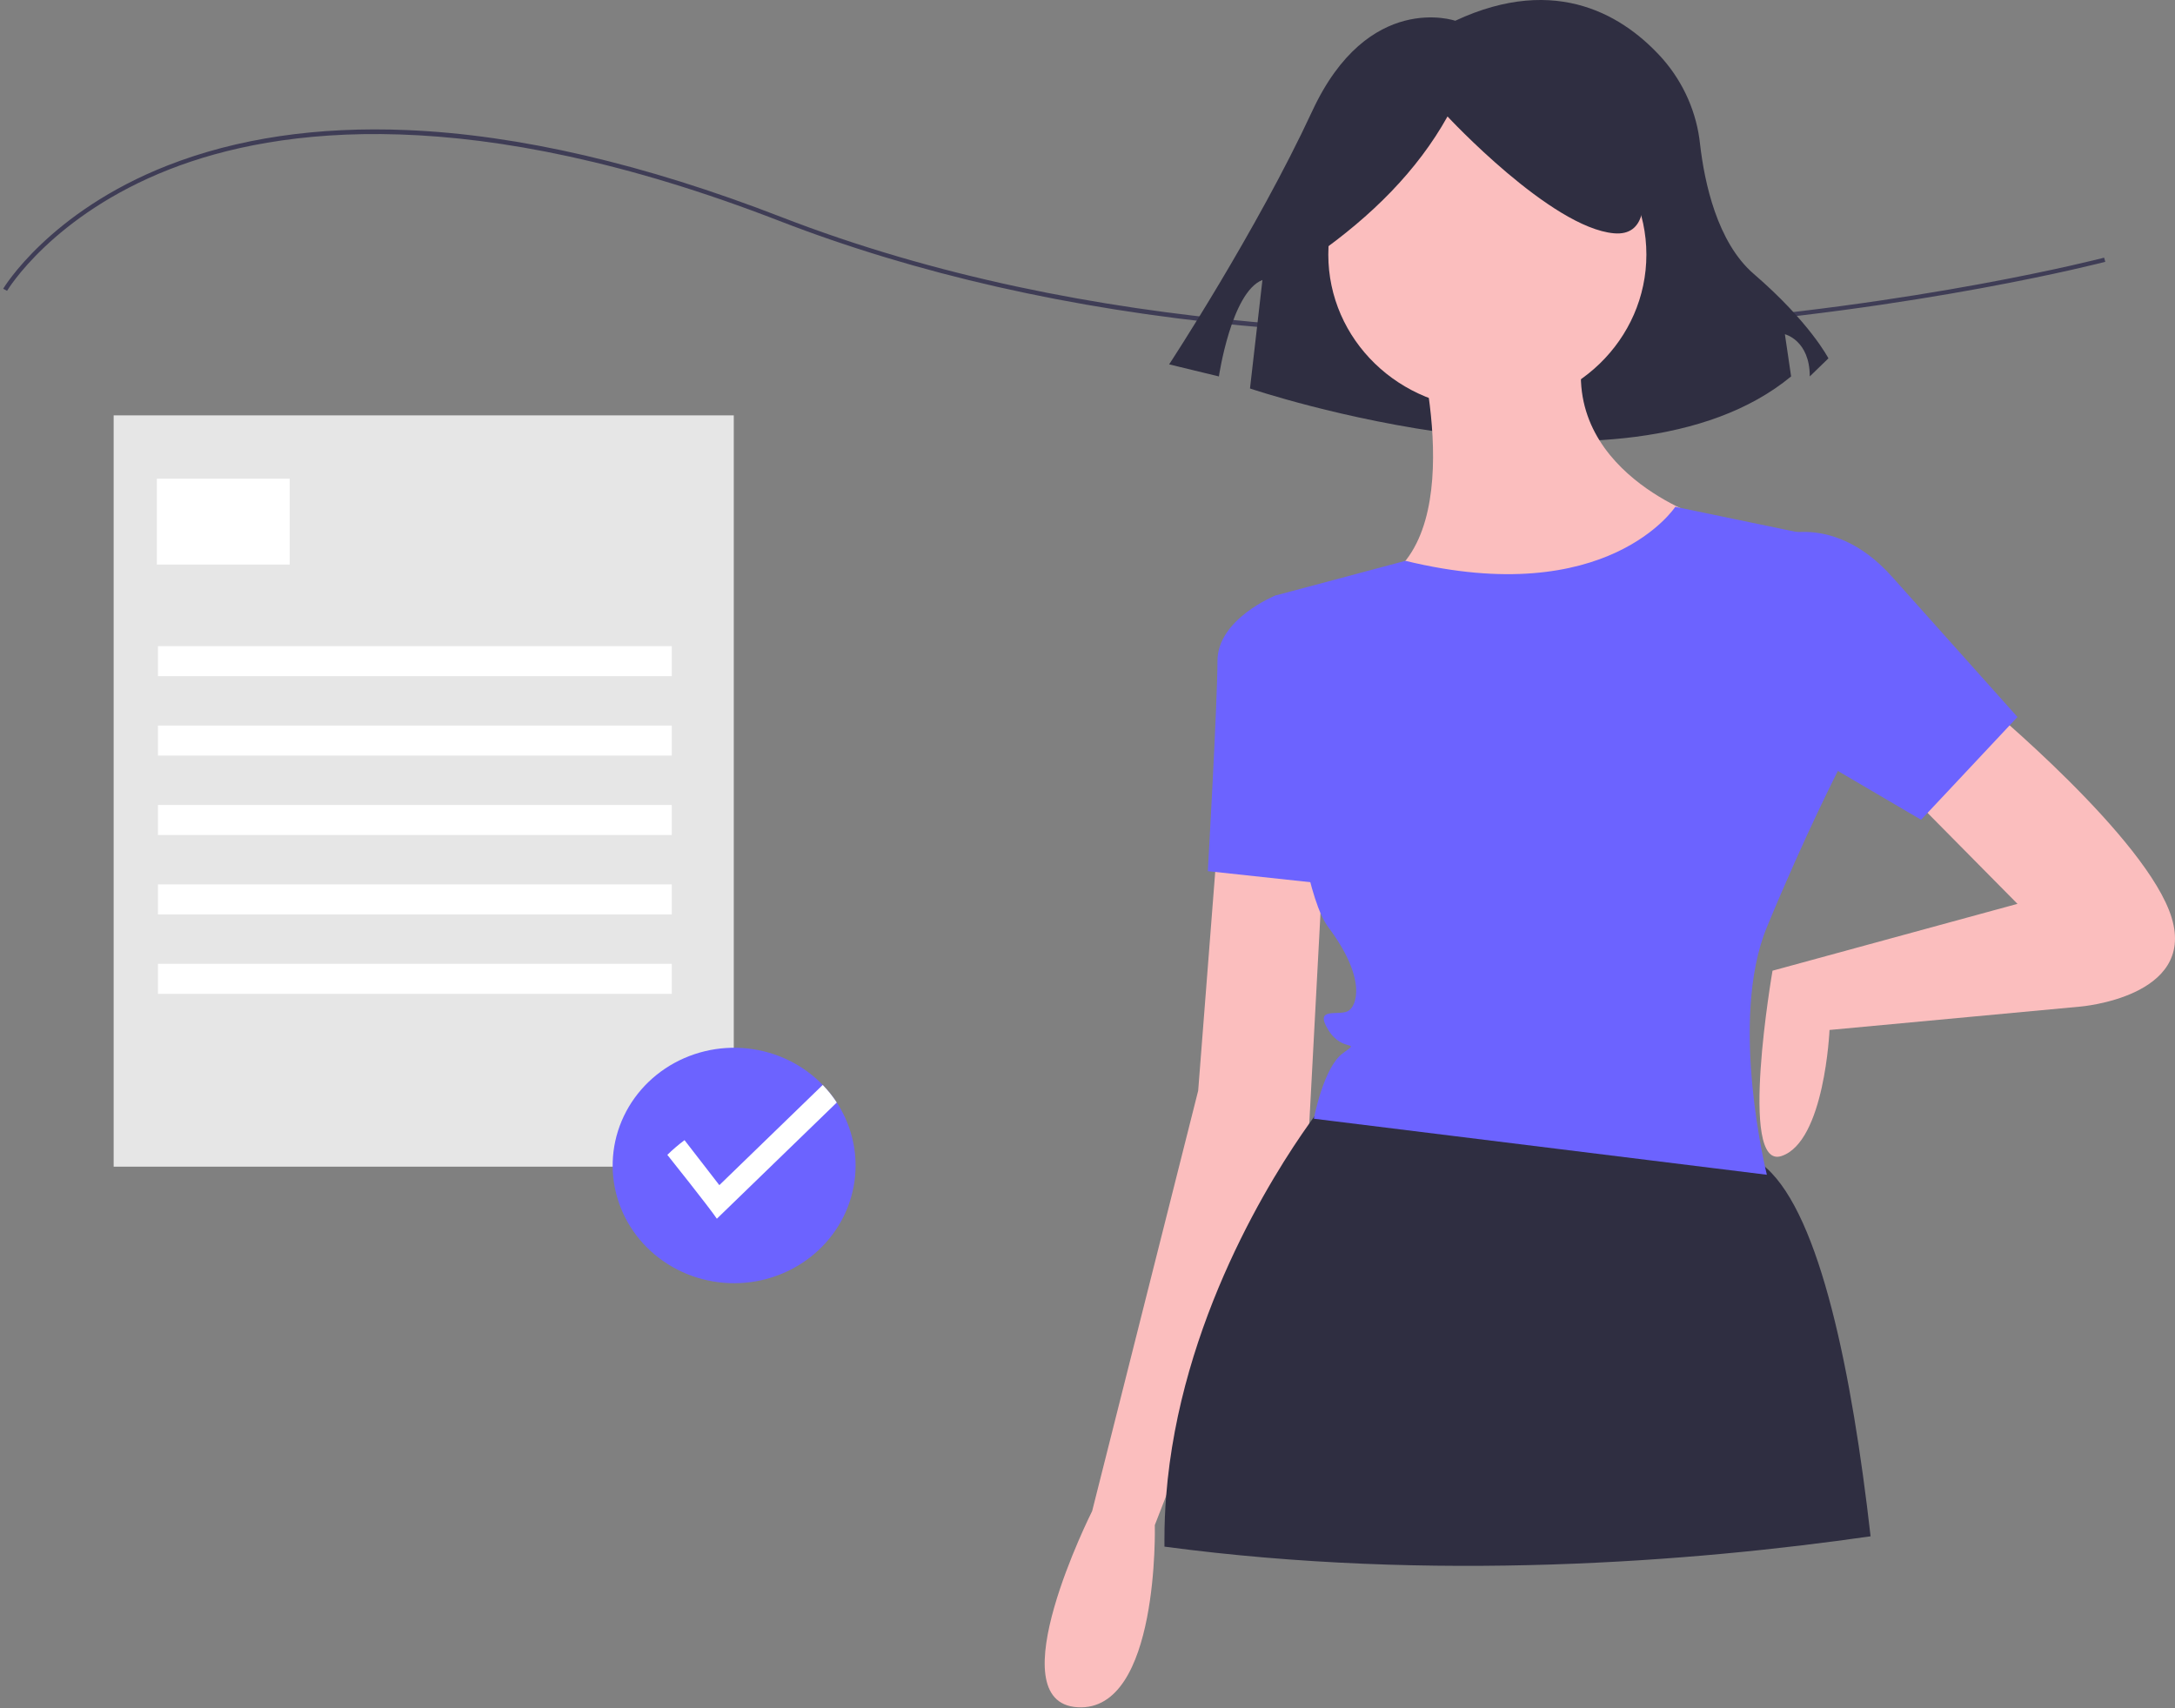 <svg width="438" height="344" viewBox="0 0 438 344" fill="none" xmlns="http://www.w3.org/2000/svg">
<rect x="0" y="0" width="438" height="344" fill="#808080" stroke="none"/>
<g clip-path="url(#clip0)">
<path d="M295.366 67.632C279.643 67.632 264.335 66.919 249.567 65.494C215.629 62.218 184.475 55.151 156.968 44.489C94.946 20.445 55.949 25.562 34.158 34.089C10.574 43.316 1.509 58.413 1.42 58.564L0.644 58.137C0.734 57.984 9.916 42.662 33.758 33.313C47.736 27.831 63.952 25.435 81.96 26.191C104.437 27.134 129.785 33.02 157.3 43.686C219.42 67.766 288.545 68.713 335.595 65.269C386.592 61.535 423.364 51.979 423.729 51.883L423.963 52.717C423.597 52.813 386.758 62.388 335.682 66.13C322.006 67.132 308.54 67.632 295.366 67.632Z" fill="#3F3D56"/>
<path d="M293.057 4.179C293.057 4.179 275.521 -1.89 264.249 22.387C252.976 46.664 235.44 73.368 235.44 73.368L245.461 75.796C245.461 75.796 247.966 58.802 254.228 56.374L251.723 78.223C251.723 78.223 326.875 103.714 360.693 75.796L359.441 67.299C359.441 67.299 364.451 68.513 364.451 75.796L368.208 72.154C368.208 72.154 364.451 64.871 353.178 55.161C345.779 48.787 343.236 36.661 342.363 29.08C341.708 22.749 339.095 16.758 334.865 11.893C327.374 3.479 313.723 -5.464 293.057 4.179Z" fill="#2F2E41"/>
<path d="M399.484 141.552C399.484 141.552 432.482 168.828 437.335 184.817C442.187 200.806 418.895 202.687 418.895 202.687L368.428 207.39C368.428 207.39 367.457 229.963 358.722 232.785C349.988 235.607 356.949 195.457 356.949 195.457L406.278 181.995L383.956 159.422L399.484 141.552Z" fill="#FBBEBE"/>
<path d="M245.171 169.768L241.289 219.617L219.937 304.266C219.937 304.266 200.527 342.828 217.026 343.769C233.525 344.71 232.554 307.088 232.554 307.088L263.611 227.141L266.522 172.59L245.171 169.768Z" fill="#FBBEBE"/>
<path d="M299.52 82.298C317.208 82.298 331.548 68.401 331.548 51.26C331.548 34.118 317.208 20.222 299.52 20.222C281.832 20.222 267.493 34.118 267.493 51.26C267.493 68.401 281.832 82.298 299.52 82.298Z" fill="#FBBEBE"/>
<path d="M284.962 66.308C284.962 66.308 296.609 106.752 278.169 117.098C259.729 127.444 324.754 134.968 342.223 103.93C342.223 103.93 311.167 93.584 319.901 66.308H284.962Z" fill="#FBBEBE"/>
<path d="M262.64 121.801L256.817 119.919C256.817 119.919 245.171 124.622 245.171 133.087C245.171 141.552 243.23 175.412 243.23 175.412L269.434 178.233L262.64 121.801Z" fill="#6C63FF"/>
<path d="M376.698 309.346C340.871 314.49 288.652 318.643 234.498 311.425C234.494 310.906 234.494 310.401 234.494 309.908C234.494 306.973 234.61 304.071 234.842 301.203C237.616 265.881 256.393 236.433 263.658 226.228C264.024 225.71 264.363 225.243 264.666 224.828C265.839 223.233 266.521 222.39 266.521 222.39C266.521 222.39 322.812 221.5 351.927 232.785C353.331 233.356 354.616 234.171 355.718 235.188C366.574 244.896 372.952 276.414 376.698 309.346Z" fill="#2F2E41"/>
<path d="M355.811 108.633C355.811 108.633 368.428 102.049 381.044 116.157L406.278 144.374L386.868 165.066L349.988 143.433L355.811 108.633Z" fill="#6C63FF"/>
<path d="M264.912 51.456C276.25 43.505 285.428 34.346 291.499 23.451C291.499 23.451 312.306 45.855 325.022 46.976C337.737 48.096 326.177 20.09 326.177 20.09L303.059 14.489L281.095 16.729L263.756 27.931L264.912 51.456Z" fill="#2F2E41"/>
<path d="M337.371 102.049C337.371 102.049 323.789 122.86 283.024 112.925L259.892 119.099L256.817 119.919C256.817 119.919 259.729 176.352 267.493 186.698C275.257 197.044 273.316 202.687 271.375 203.628C269.434 204.568 264.581 202.687 267.493 207.39C270.405 212.093 274.287 209.271 270.404 212.093C266.522 214.914 264.581 225.26 264.581 225.26L355.811 236.547C355.811 236.547 348.046 205.509 355.811 186.698C363.575 167.887 370.369 154.719 370.369 154.719L364.545 107.692L337.371 102.049Z" fill="#6C63FF"/>
<path d="M147.768 83.636H22.886V234.916H147.768V83.636Z" fill="#E6E6E6"/>
<path d="M58.344 96.387H31.583V113.676H58.344V96.387Z" fill="white"/>
<path d="M135.28 130.101H31.806V136.152H135.28V130.101Z" fill="white"/>
<path d="M135.28 146.093H31.806V152.144H135.28V146.093Z" fill="white"/>
<path d="M135.28 162.086H31.806V168.137H135.28V162.086Z" fill="white"/>
<path d="M135.28 178.078H31.806V184.13H135.28V178.078Z" fill="white"/>
<path d="M135.28 194.071H31.806V200.122H135.28V194.071Z" fill="white"/>
<path d="M172.298 234.7C172.293 240.409 170.161 245.924 166.296 250.232C162.431 254.54 157.091 257.352 151.258 258.151C145.426 258.949 139.491 257.681 134.546 254.579C129.6 251.477 125.976 246.75 124.339 241.266C122.702 235.782 123.162 229.91 125.634 224.728C128.107 219.546 132.426 215.403 137.797 213.06C143.169 210.717 149.233 210.332 154.875 211.974C160.517 213.617 165.357 217.177 168.507 222.001C170.985 225.802 172.299 230.205 172.298 234.7Z" fill="#6C63FF"/>
<path d="M168.507 222.001L144.36 245.398C142.843 243.121 134.388 232.539 134.388 232.539C135.471 231.478 136.628 230.489 137.849 229.578L144.86 238.638L165.68 218.461C166.735 219.552 167.682 220.737 168.507 222.001Z" fill="white"/>
</g>
<defs>
<clipPath id="clip0">
<rect width="437.356" height="343.787" fill="white" transform="translate(0.644)"/>
</clipPath>
</defs>
</svg>
